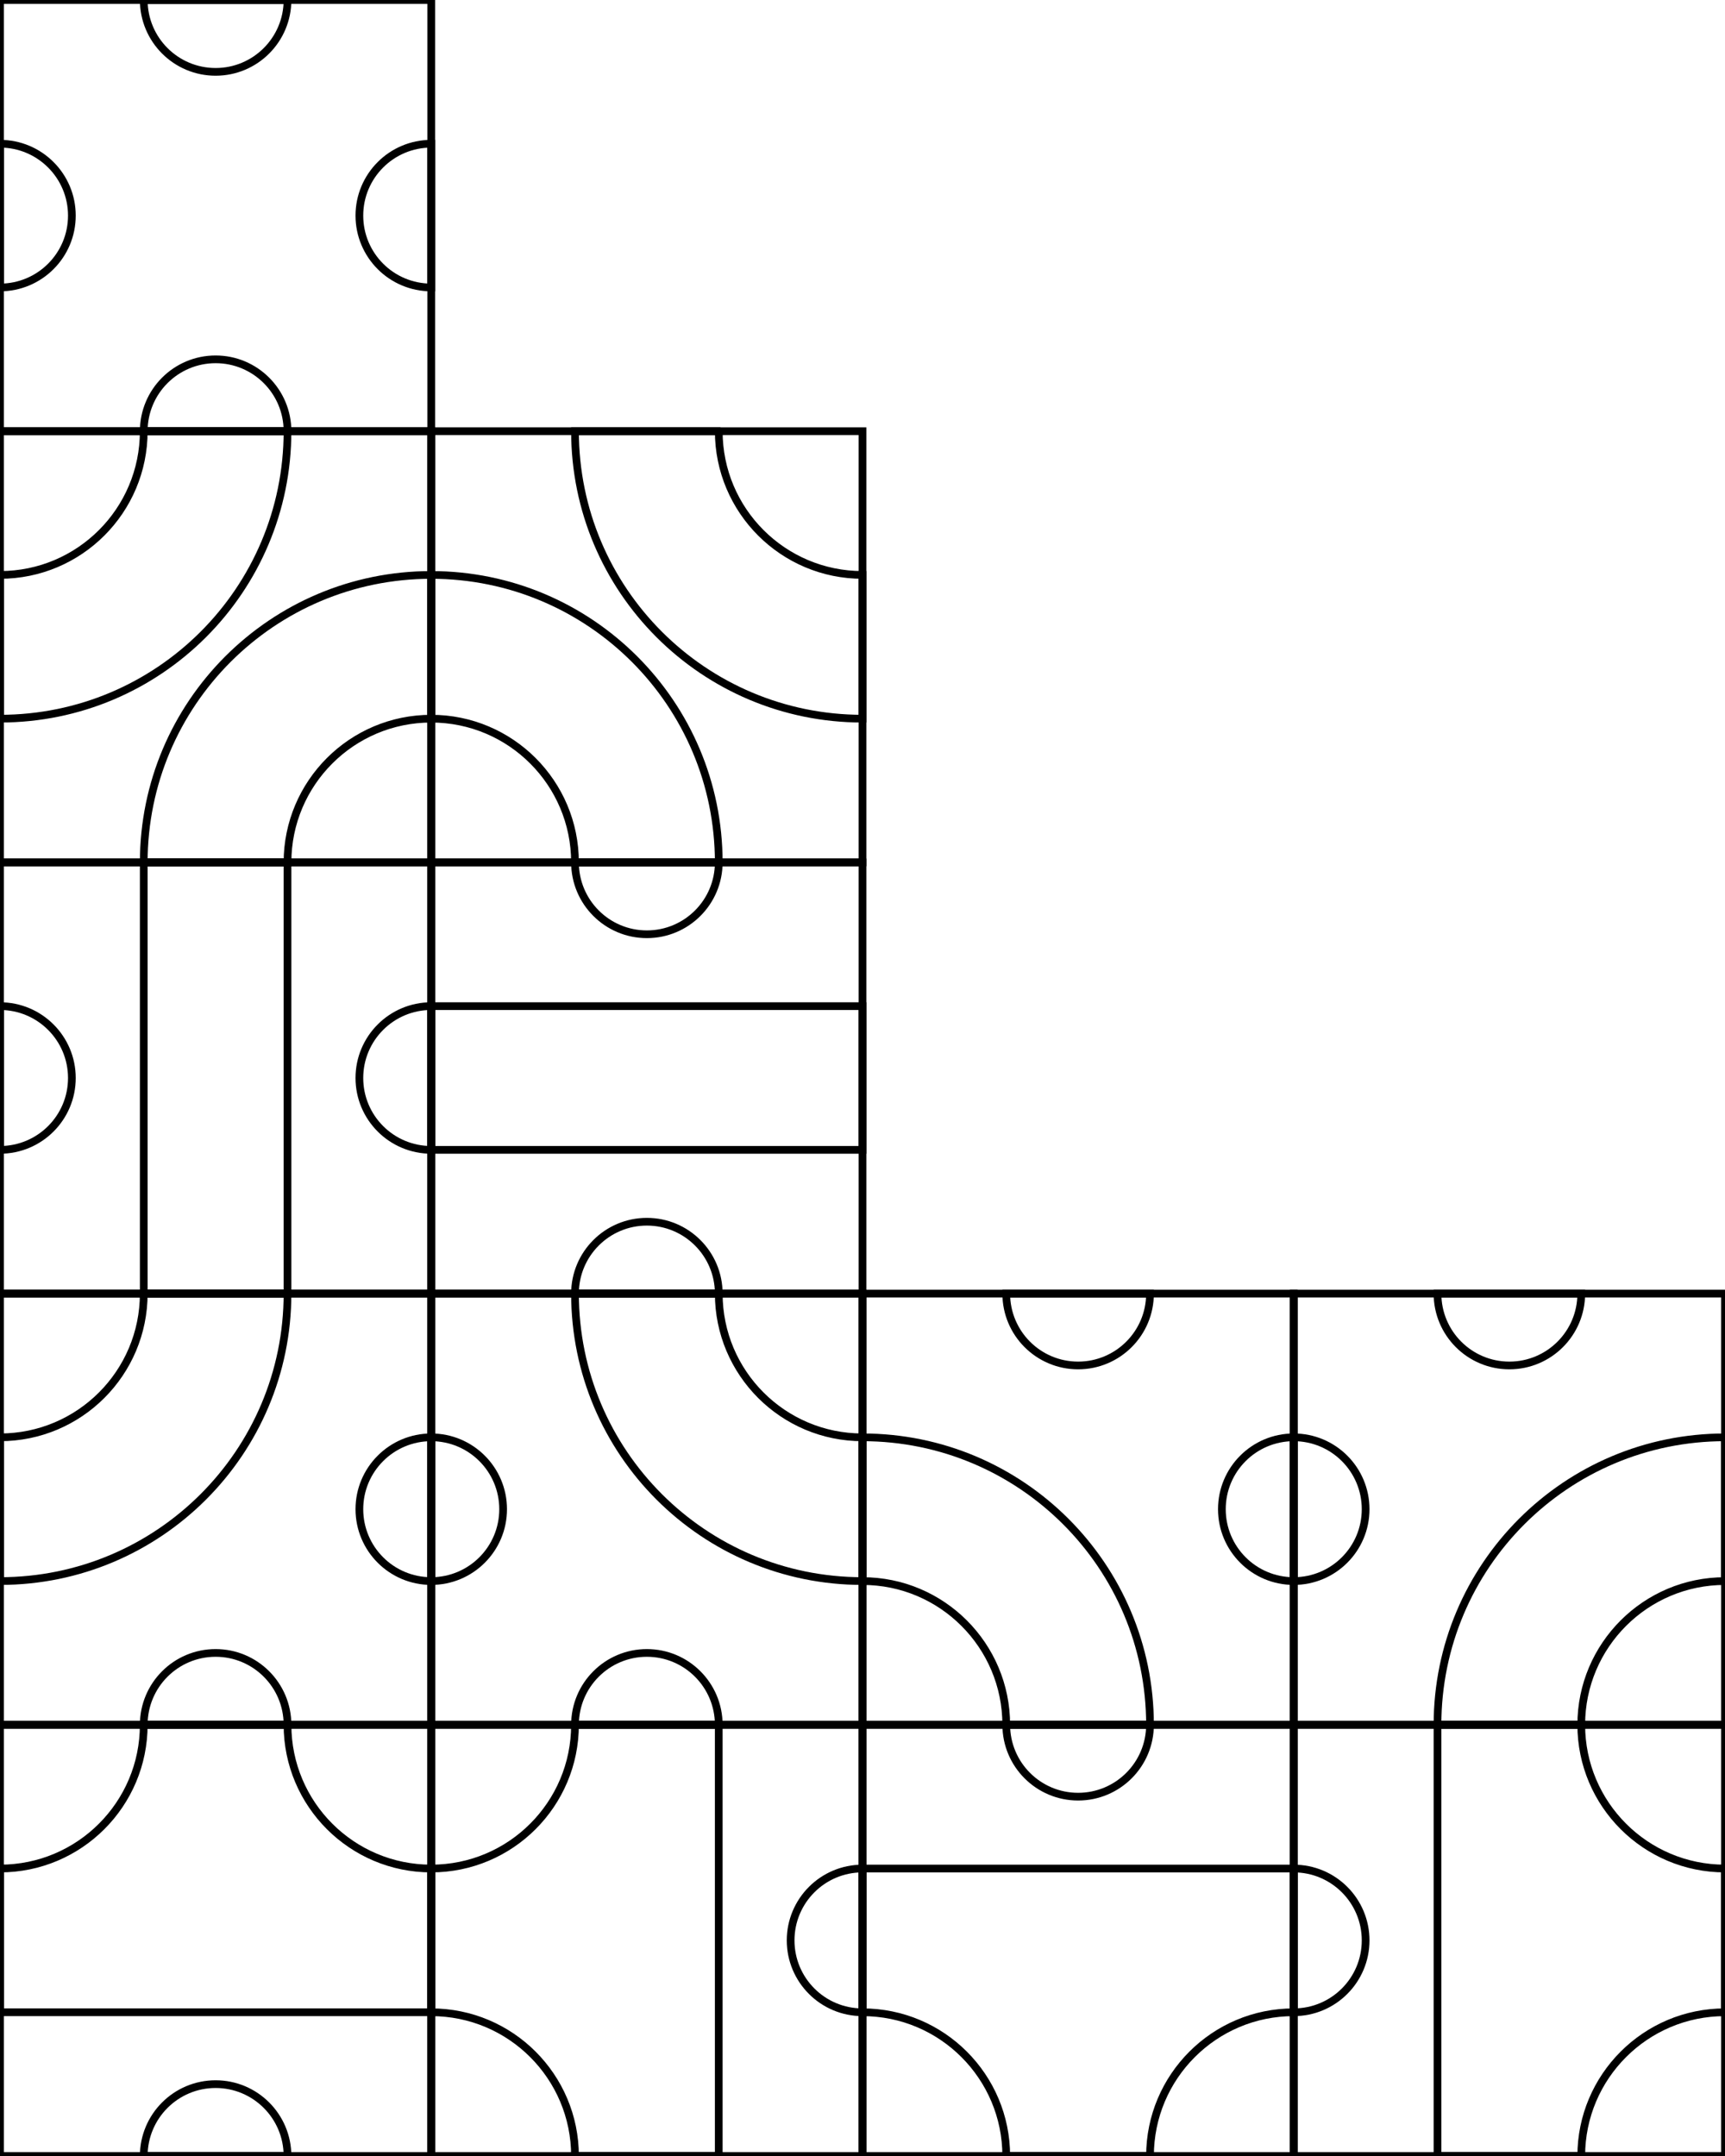 <?xml version="1.0" encoding="UTF-8"?>
<!DOCTYPE svg PUBLIC "-//W3C//DTD SVG 1.1//EN"
    "http://www.w3.org/Graphics/SVG/1.1/DTD/svg11.dtd"><svg xmlns="http://www.w3.org/2000/svg" height="750" stroke-opacity="1" viewBox="0 0 600 750" font-size="1" width="600" xmlns:xlink="http://www.w3.org/1999/xlink" stroke="rgb(0,0,0)" version="1.1"><defs></defs><g stroke-linejoin="miter" stroke-opacity="1.0" fill-opacity="0.0" stroke="rgb(0,0,0)" stroke-width="2.683" fill="rgb(0,0,0)" stroke-linecap="butt" stroke-miterlimit="10.0"><path d="M 450,750 l 150,0 l 0,-150 l -150,-0 Z"/></g><g stroke-linejoin="miter" stroke-opacity="1.0" fill-opacity="0.0" stroke="rgb(0,0,0)" stroke-width="2.683" fill="rgb(0,0,0)" stroke-linecap="butt" stroke-miterlimit="10.0"><path d="M 450,675 l -0,25 c 13.807,0 25,-11.193 25 -25c 0,-13.807 -11.193,-25 -25 -25Z"/></g><g stroke-linejoin="miter" stroke-opacity="1.0" fill-opacity="0.0" stroke="rgb(0,0,0)" stroke-width="2.683" fill="rgb(0,0,0)" stroke-linecap="butt" stroke-miterlimit="10.0"><path d="M 500,750 l 50,0 c 0,-27.614 22.386,-50 50 -50l 0,-50 c -27.614,-0 -50,-22.386 -50 -50l -50,-0 Z"/></g><g stroke-linejoin="miter" stroke-opacity="1.0" fill-opacity="0.0" stroke="rgb(0,0,0)" stroke-width="2.683" fill="rgb(0,0,0)" stroke-linecap="butt" stroke-miterlimit="10.0"><path d="M 300,600 l -0,150 l 150,0 l 0,-150 Z"/></g><g stroke-linejoin="miter" stroke-opacity="1.0" fill-opacity="0.0" stroke="rgb(0,0,0)" stroke-width="2.683" fill="rgb(0,0,0)" stroke-linecap="butt" stroke-miterlimit="10.0"><path d="M 375,600 l -25,-0 c -0,13.807 11.193,25 25 25c 13.807,0 25,-11.193 25 -25Z"/></g><g stroke-linejoin="miter" stroke-opacity="1.0" fill-opacity="0.0" stroke="rgb(0,0,0)" stroke-width="2.683" fill="rgb(0,0,0)" stroke-linecap="butt" stroke-miterlimit="10.0"><path d="M 300,650 l -0,50 c 27.614,0 50,22.386 50 50l 50,0 c 0,-27.614 22.386,-50 50 -50l 0,-50 Z"/></g><g stroke-linejoin="miter" stroke-opacity="1.0" fill-opacity="0.0" stroke="rgb(0,0,0)" stroke-width="2.683" fill="rgb(0,0,0)" stroke-linecap="butt" stroke-miterlimit="10.0"><path d="M 300,600 l -150,0 l -0,150 l 150,0 Z"/></g><g stroke-linejoin="miter" stroke-opacity="1.0" fill-opacity="0.0" stroke="rgb(0,0,0)" stroke-width="2.683" fill="rgb(0,0,0)" stroke-linecap="butt" stroke-miterlimit="10.0"><path d="M 300,675 l 0,-25 c -13.807,-0 -25,11.193 -25 25c -0,13.807 11.193,25 25 25Z"/></g><g stroke-linejoin="miter" stroke-opacity="1.0" fill-opacity="0.0" stroke="rgb(0,0,0)" stroke-width="2.683" fill="rgb(0,0,0)" stroke-linecap="butt" stroke-miterlimit="10.0"><path d="M 250,600 l -50,-0 c -0,27.614 -22.386,50 -50 50l -0,50 c 27.614,0 50,22.386 50 50l 50,0 Z"/></g><g stroke-linejoin="miter" stroke-opacity="1.0" fill-opacity="0.0" stroke="rgb(0,0,0)" stroke-width="2.683" fill="rgb(0,0,0)" stroke-linecap="butt" stroke-miterlimit="10.0"><path d="M 150,750 l -0,-150 h -150 l -0,150 Z"/></g><g stroke-linejoin="miter" stroke-opacity="1.0" fill-opacity="0.0" stroke="rgb(0,0,0)" stroke-width="2.683" fill="rgb(0,0,0)" stroke-linecap="butt" stroke-miterlimit="10.0"><path d="M 75,750 h 25 c 0,-13.807 -11.193,-25 -25 -25c -13.807,-0 -25,11.193 -25 25Z"/></g><g stroke-linejoin="miter" stroke-opacity="1.0" fill-opacity="0.0" stroke="rgb(0,0,0)" stroke-width="2.683" fill="rgb(0,0,0)" stroke-linecap="butt" stroke-miterlimit="10.0"><path d="M 150,700 v -50 c -27.614,-0 -50,-22.386 -50 -50h -50 c -0,27.614 -22.386,50 -50 50v 50 Z"/></g><g stroke-linejoin="miter" stroke-opacity="1.0" fill-opacity="0.0" stroke="rgb(0,0,0)" stroke-width="2.683" fill="rgb(0,0,0)" stroke-linecap="butt" stroke-miterlimit="10.0"><path d="M 450,525 l -0,25 c 13.807,0 25,-11.193 25 -25c 0,-13.807 -11.193,-25 -25 -25Z"/></g><g stroke-linejoin="miter" stroke-opacity="1.0" fill-opacity="0.0" stroke="rgb(0,0,0)" stroke-width="2.683" fill="rgb(0,0,0)" stroke-linecap="butt" stroke-miterlimit="10.0"><path d="M 525,450 l -25,-0 c -0,13.807 11.193,25 25 25c 13.807,0 25,-11.193 25 -25Z"/></g><g stroke-linejoin="miter" stroke-opacity="1.0" fill-opacity="0.0" stroke="rgb(0,0,0)" stroke-width="2.683" fill="rgb(0,0,0)" stroke-linecap="butt" stroke-miterlimit="10.0"><path d="M 600,550 l 0,-50 c -55.228,-0 -100,44.772 -100 100l 50,0 c 0,-27.614 22.386,-50 50 -50Z"/></g><g stroke-linejoin="miter" stroke-opacity="1.0" fill-opacity="0.0" stroke="rgb(0,0,0)" stroke-width="2.683" fill="rgb(0,0,0)" stroke-linecap="butt" stroke-miterlimit="10.0"><path d="M 600,600 l -0,-150 h -150 l -0,150 Z"/></g><g stroke-linejoin="miter" stroke-opacity="1.0" fill-opacity="0.0" stroke="rgb(0,0,0)" stroke-width="2.683" fill="rgb(0,0,0)" stroke-linecap="butt" stroke-miterlimit="10.0"><path d="M 450,525 l 0,-25 c -13.807,-0 -25,11.193 -25 25c -0,13.807 11.193,25 25 25Z"/></g><g stroke-linejoin="miter" stroke-opacity="1.0" fill-opacity="0.0" stroke="rgb(0,0,0)" stroke-width="2.683" fill="rgb(0,0,0)" stroke-linecap="butt" stroke-miterlimit="10.0"><path d="M 375,450 l -25,-0 c -0,13.807 11.193,25 25 25c 13.807,0 25,-11.193 25 -25Z"/></g><g stroke-linejoin="miter" stroke-opacity="1.0" fill-opacity="0.0" stroke="rgb(0,0,0)" stroke-width="2.683" fill="rgb(0,0,0)" stroke-linecap="butt" stroke-miterlimit="10.0"><path d="M 350,600 h 50 c 0,-55.228 -44.772,-100 -100 -100l -0,50 c 27.614,0 50,22.386 50 50Z"/></g><g stroke-linejoin="miter" stroke-opacity="1.0" fill-opacity="0.0" stroke="rgb(0,0,0)" stroke-width="2.683" fill="rgb(0,0,0)" stroke-linecap="butt" stroke-miterlimit="10.0"><path d="M 450,600 l -0,-150 h -150 l -0,150 Z"/></g><g stroke-linejoin="miter" stroke-opacity="1.0" fill-opacity="0.0" stroke="rgb(0,0,0)" stroke-width="2.683" fill="rgb(0,0,0)" stroke-linecap="butt" stroke-miterlimit="10.0"><path d="M 150,525 l -0,25 c 13.807,0 25,-11.193 25 -25c 0,-13.807 -11.193,-25 -25 -25Z"/></g><g stroke-linejoin="miter" stroke-opacity="1.0" fill-opacity="0.0" stroke="rgb(0,0,0)" stroke-width="2.683" fill="rgb(0,0,0)" stroke-linecap="butt" stroke-miterlimit="10.0"><path d="M 225,600 h 25 c 0,-13.807 -11.193,-25 -25 -25c -13.807,-0 -25,11.193 -25 25Z"/></g><g stroke-linejoin="miter" stroke-opacity="1.0" fill-opacity="0.0" stroke="rgb(0,0,0)" stroke-width="2.683" fill="rgb(0,0,0)" stroke-linecap="butt" stroke-miterlimit="10.0"><path d="M 250,450 l -50,-0 c -0,55.228 44.772,100 100 100l 0,-50 c -27.614,-0 -50,-22.386 -50 -50Z"/></g><g stroke-linejoin="miter" stroke-opacity="1.0" fill-opacity="0.0" stroke="rgb(0,0,0)" stroke-width="2.683" fill="rgb(0,0,0)" stroke-linecap="butt" stroke-miterlimit="10.0"><path d="M 300,600 l -0,-150 h -150 l -0,150 Z"/></g><g stroke-linejoin="miter" stroke-opacity="1.0" fill-opacity="0.0" stroke="rgb(0,0,0)" stroke-width="2.683" fill="rgb(0,0,0)" stroke-linecap="butt" stroke-miterlimit="10.0"><path d="M 150,525 l 0,-25 c -13.807,-0 -25,11.193 -25 25c -0,13.807 11.193,25 25 25Z"/></g><g stroke-linejoin="miter" stroke-opacity="1.0" fill-opacity="0.0" stroke="rgb(0,0,0)" stroke-width="2.683" fill="rgb(0,0,0)" stroke-linecap="butt" stroke-miterlimit="10.0"><path d="M 75,600 h 25 c 0,-13.807 -11.193,-25 -25 -25c -13.807,-0 -25,11.193 -25 25Z"/></g><g stroke-linejoin="miter" stroke-opacity="1.0" fill-opacity="0.0" stroke="rgb(0,0,0)" stroke-width="2.683" fill="rgb(0,0,0)" stroke-linecap="butt" stroke-miterlimit="10.0"><path d="M 0,500 l -0,50 c 55.228,0 100,-44.772 100 -100l -50,-0 c -0,27.614 -22.386,50 -50 50Z"/></g><g stroke-linejoin="miter" stroke-opacity="1.0" fill-opacity="0.0" stroke="rgb(0,0,0)" stroke-width="2.683" fill="rgb(0,0,0)" stroke-linecap="butt" stroke-miterlimit="10.0"><path d="M 150,600 l -0,-150 h -150 l -0,150 Z"/></g><g stroke-linejoin="miter" stroke-opacity="1.0" fill-opacity="0.0" stroke="rgb(0,0,0)" stroke-width="2.683" fill="rgb(0,0,0)" stroke-linecap="butt" stroke-miterlimit="10.0"><path d="M 225,450 h 25 c 0,-13.807 -11.193,-25 -25 -25c -13.807,-0 -25,11.193 -25 25Z"/></g><g stroke-linejoin="miter" stroke-opacity="1.0" fill-opacity="0.0" stroke="rgb(0,0,0)" stroke-width="2.683" fill="rgb(0,0,0)" stroke-linecap="butt" stroke-miterlimit="10.0"><path d="M 225,300 l -25,-0 c -0,13.807 11.193,25 25 25c 13.807,0 25,-11.193 25 -25Z"/></g><g stroke-linejoin="miter" stroke-opacity="1.0" fill-opacity="0.0" stroke="rgb(0,0,0)" stroke-width="2.683" fill="rgb(0,0,0)" stroke-linecap="butt" stroke-miterlimit="10.0"><path d="M 300,400 l -0,-50 h -150 l -0,50 Z"/></g><g stroke-linejoin="miter" stroke-opacity="1.0" fill-opacity="0.0" stroke="rgb(0,0,0)" stroke-width="2.683" fill="rgb(0,0,0)" stroke-linecap="butt" stroke-miterlimit="10.0"><path d="M 300,450 l -0,-150 h -150 l -0,150 Z"/></g><g stroke-linejoin="miter" stroke-opacity="1.0" fill-opacity="0.0" stroke="rgb(0,0,0)" stroke-width="2.683" fill="rgb(0,0,0)" stroke-linecap="butt" stroke-miterlimit="10.0"><path d="M 150,375 l 0,-25 c -13.807,-0 -25,11.193 -25 25c -0,13.807 11.193,25 25 25Z"/></g><g stroke-linejoin="miter" stroke-opacity="1.0" fill-opacity="0.0" stroke="rgb(0,0,0)" stroke-width="2.683" fill="rgb(0,0,0)" stroke-linecap="butt" stroke-miterlimit="10.0"><path d="M 0,375 l -0,25 c 13.807,0 25,-11.193 25 -25c 0,-13.807 -11.193,-25 -25 -25Z"/></g><g stroke-linejoin="miter" stroke-opacity="1.0" fill-opacity="0.0" stroke="rgb(0,0,0)" stroke-width="2.683" fill="rgb(0,0,0)" stroke-linecap="butt" stroke-miterlimit="10.0"><path d="M 100,450 l -0,-150 h -50 l -0,150 Z"/></g><g stroke-linejoin="miter" stroke-opacity="1.0" fill-opacity="0.0" stroke="rgb(0,0,0)" stroke-width="2.683" fill="rgb(0,0,0)" stroke-linecap="butt" stroke-miterlimit="10.0"><path d="M 150,450 l -0,-150 h -150 l -0,150 Z"/></g><g stroke-linejoin="miter" stroke-opacity="1.0" fill-opacity="0.0" stroke="rgb(0,0,0)" stroke-width="2.683" fill="rgb(0,0,0)" stroke-linecap="butt" stroke-miterlimit="10.0"><path d="M 300,300 l -0,-150 h -150 l -0,150 Z"/></g><g stroke-linejoin="miter" stroke-opacity="1.0" fill-opacity="0.0" stroke="rgb(0,0,0)" stroke-width="2.683" fill="rgb(0,0,0)" stroke-linecap="butt" stroke-miterlimit="10.0"><path d="M 200,300 h 50 c 0,-55.228 -44.772,-100 -100 -100l -0,50 c 27.614,0 50,22.386 50 50Z"/></g><g stroke-linejoin="miter" stroke-opacity="1.0" fill-opacity="0.0" stroke="rgb(0,0,0)" stroke-width="2.683" fill="rgb(0,0,0)" stroke-linecap="butt" stroke-miterlimit="10.0"><path d="M 250,150 l -50,-0 c -0,55.228 44.772,100 100 100l 0,-50 c -27.614,-0 -50,-22.386 -50 -50Z"/></g><g stroke-linejoin="miter" stroke-opacity="1.0" fill-opacity="0.0" stroke="rgb(0,0,0)" stroke-width="2.683" fill="rgb(0,0,0)" stroke-linecap="butt" stroke-miterlimit="10.0"><path d="M 150,300 l -0,-150 h -150 l -0,150 Z"/></g><g stroke-linejoin="miter" stroke-opacity="1.0" fill-opacity="0.0" stroke="rgb(0,0,0)" stroke-width="2.683" fill="rgb(0,0,0)" stroke-linecap="butt" stroke-miterlimit="10.0"><path d="M 150,250 l 0,-50 c -55.228,-0 -100,44.772 -100 100l 50,0 c 0,-27.614 22.386,-50 50 -50Z"/></g><g stroke-linejoin="miter" stroke-opacity="1.0" fill-opacity="0.0" stroke="rgb(0,0,0)" stroke-width="2.683" fill="rgb(0,0,0)" stroke-linecap="butt" stroke-miterlimit="10.0"><path d="M 0,200 l -0,50 c 55.228,0 100,-44.772 100 -100l -50,-0 c -0,27.614 -22.386,50 -50 50Z"/></g><g stroke-linejoin="miter" stroke-opacity="1.0" fill-opacity="0.0" stroke="rgb(0,0,0)" stroke-width="2.683" fill="rgb(0,0,0)" stroke-linecap="butt" stroke-miterlimit="10.0"><path d="M 150,150 l -0,-150 h -150 l -0,150 Z"/></g><g stroke-linejoin="miter" stroke-opacity="1.0" fill-opacity="0.0" stroke="rgb(0,0,0)" stroke-width="2.683" fill="rgb(0,0,0)" stroke-linecap="butt" stroke-miterlimit="10.0"><path d="M 75,150 h 25 c 0,-13.807 -11.193,-25 -25 -25c -13.807,-0 -25,11.193 -25 25Z"/></g><g stroke-linejoin="miter" stroke-opacity="1.0" fill-opacity="0.0" stroke="rgb(0,0,0)" stroke-width="2.683" fill="rgb(0,0,0)" stroke-linecap="butt" stroke-miterlimit="10.0"><path d="M 150,75 l 0,-25 c -13.807,-0 -25,11.193 -25 25c -0,13.807 11.193,25 25 25Z"/></g><g stroke-linejoin="miter" stroke-opacity="1.0" fill-opacity="0.0" stroke="rgb(0,0,0)" stroke-width="2.683" fill="rgb(0,0,0)" stroke-linecap="butt" stroke-miterlimit="10.0"><path d="M 0,75 l -0,25 c 13.807,0 25,-11.193 25 -25c 0,-13.807 -11.193,-25 -25 -25Z"/></g><g stroke-linejoin="miter" stroke-opacity="1.0" fill-opacity="0.0" stroke="rgb(0,0,0)" stroke-width="2.683" fill="rgb(0,0,0)" stroke-linecap="butt" stroke-miterlimit="10.0"><path d="M 75,0 l -25,-0 c -0,13.807 11.193,25 25 25c 13.807,0 25,-11.193 25 -25Z"/></g></svg>